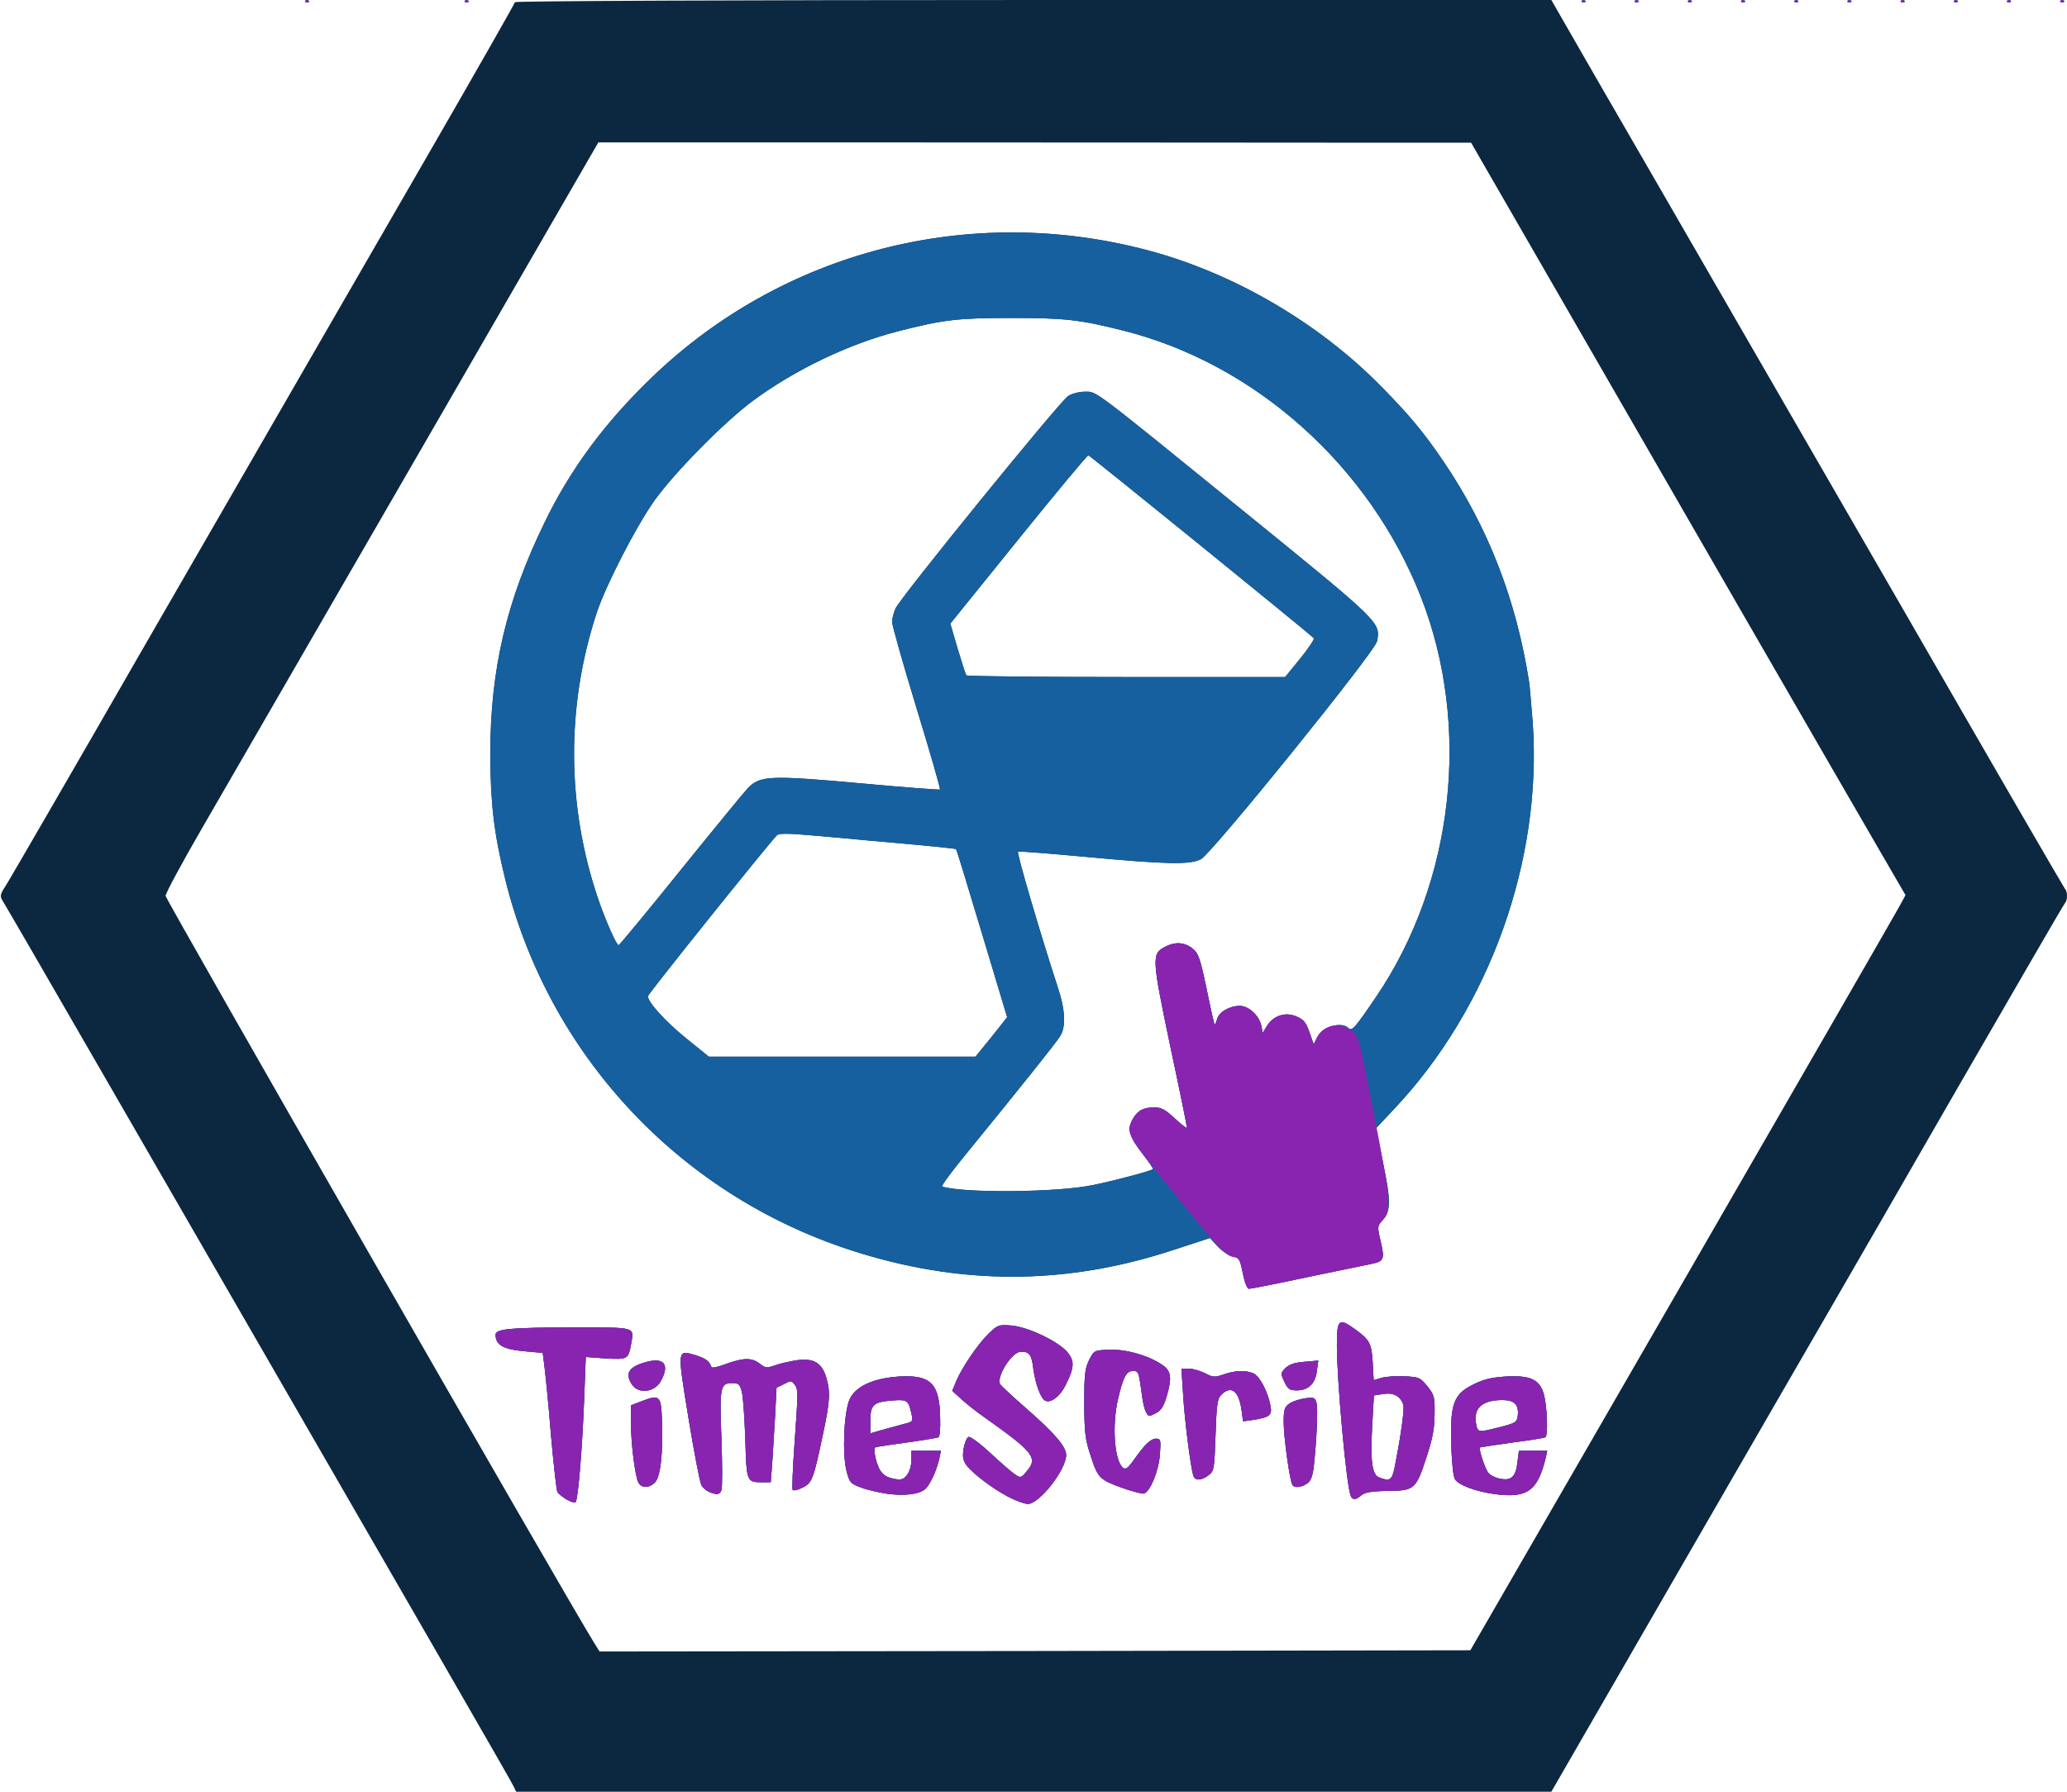 <!DOCTYPE svg PUBLIC "-//W3C//DTD SVG 20010904//EN" "http://www.w3.org/TR/2001/REC-SVG-20010904/DTD/svg10.dtd">
<svg version="1.0" xmlns="http://www.w3.org/2000/svg" width="855px" height="741px" viewBox="0 0 8550 7410" preserveAspectRatio="xMidYMid meet">
<g id="layer101" fill="#0c2840" stroke="none">
 <path d="M2124 7387 c-9 -20 -265 -464 -1676 -2907 -233 -404 -430 -744 -438 -756 -11 -18 -9 -26 13 -60 14 -21 277 -475 584 -1009 750 -1300 739 -1280 1157 -2004 201 -348 366 -638 366 -642 0 -5 946 -9 2143 -9 l2144 0 203 353 c112 193 292 505 400 692 108 187 493 853 855 1480 361 627 661 1144 666 1150 12 12 12 48 0 61 -5 5 -203 347 -441 759 -238 413 -471 818 -519 900 -48 83 -330 570 -626 1083 l-538 932 -2141 0 -2141 0 -11 -23z m4833 -2077 c481 -833 886 -1536 900 -1562 l25 -46 -130 -224 c-128 -220 -880 -1522 -1400 -2425 l-267 -463 -510 0 c-280 0 -1093 -1 -1805 -1 l-1295 0 -747 1293 c-411 711 -814 1408 -895 1548 -81 140 -148 264 -148 275 0 15 1660 2909 1772 3088 l23 37 1801 -2 1801 -3 875 -1515z"/>
 <path d="M2343 6201 c-17 -11 -34 -24 -37 -30 -4 -6 -16 -113 -27 -238 -10 -125 -23 -253 -27 -283 l-7 -55 -80 -7 c-84 -8 -115 -26 -115 -68 0 -24 59 -30 331 -30 251 0 242 -3 230 66 -12 66 -14 67 -106 62 l-82 -6 -7 182 c-8 203 -25 407 -35 418 -3 4 -21 -1 -38 -11z"/>
 <path d="M4170 6190 c-66 -35 -146 -96 -172 -130 -15 -21 -17 -35 -12 -69 4 -23 13 -45 20 -48 8 -3 47 26 91 67 43 40 89 80 102 88 22 15 25 15 47 -12 49 -56 30 -80 -169 -221 -38 -26 -84 -63 -103 -81 l-35 -32 16 -39 c24 -57 89 -153 134 -197 38 -37 42 -38 95 -34 68 6 193 65 231 110 31 37 29 65 -8 138 -23 45 -59 73 -83 63 -18 -7 -42 -71 -50 -135 -7 -56 -16 -68 -51 -68 -37 0 -103 104 -86 135 5 7 53 52 108 100 116 101 165 158 165 192 0 62 -111 203 -159 203 -14 -1 -51 -14 -81 -30z"/>
 <path d="M5587 6186 c-18 -46 -57 -476 -57 -623 0 -108 8 -114 76 -65 60 44 67 57 72 136 l4 74 34 -10 c19 -5 62 -8 95 -6 58 3 64 5 93 41 29 36 31 44 30 115 0 58 -8 101 -33 177 -44 135 -50 140 -162 141 -67 1 -94 6 -108 18 -22 20 -37 20 -44 2z m182 -118 c26 -131 41 -241 36 -257 -11 -37 -41 -53 -83 -46 l-39 6 -7 123 c-8 150 -1 204 28 216 45 18 54 12 65 -42z"/>
 <path d="M3672 6178 c-34 -5 -84 -16 -110 -26 -44 -16 -48 -21 -60 -67 -19 -72 -11 -248 13 -299 25 -53 98 -86 203 -93 134 -8 170 29 171 179 1 37 -2 69 -7 72 -4 2 -61 12 -127 21 -66 9 -125 18 -132 20 -8 3 -8 15 -1 47 14 55 32 76 76 84 29 6 39 3 54 -16 10 -13 18 -38 18 -61 l0 -39 61 0 61 0 -7 33 c-10 47 -39 110 -59 126 -25 21 -83 28 -154 19z m64 -288 c41 -10 42 -11 34 -44 -12 -55 -17 -59 -80 -54 -77 6 -90 18 -90 83 l0 53 48 -14 c26 -7 66 -18 88 -24z"/>
 <path d="M6190 6180 c-82 -10 -158 -38 -172 -63 -7 -12 -13 -75 -15 -142 -5 -168 10 -209 89 -248 43 -22 75 -30 135 -34 105 -6 143 12 160 77 13 53 17 167 5 174 -5 3 -67 13 -138 22 -71 10 -130 19 -132 20 -7 5 21 90 35 106 9 10 31 21 50 24 45 9 64 -10 70 -70 l6 -46 58 0 59 0 -6 28 c-33 136 -75 168 -204 152z m15 -278 c63 -16 70 -21 73 -45 6 -47 -13 -67 -63 -67 -85 0 -122 34 -109 100 7 35 8 35 99 12z"/>
 <path d="M2933 6170 c-12 -5 -27 -18 -32 -29 -6 -11 -30 -135 -53 -276 -47 -288 -48 -283 30 -260 41 13 56 24 65 49 2 5 29 -1 60 -13 72 -26 107 -27 140 -1 23 18 28 19 65 6 22 -8 64 -17 93 -21 66 -8 99 12 117 73 17 57 15 98 -13 229 -40 191 -46 206 -85 225 -19 10 -37 14 -41 10 -3 -4 0 -86 7 -182 16 -227 16 -233 1 -254 -13 -17 -16 -17 -44 -2 l-31 15 -6 118 c-4 65 -9 153 -12 196 l-6 77 -37 0 c-62 0 -63 -2 -68 -176 -3 -88 -9 -176 -14 -196 -8 -33 -14 -38 -38 -38 -52 0 -55 12 -47 228 4 109 4 206 0 215 -7 19 -18 20 -51 7z"/>
 <path d="M4649 6156 c-100 -36 -107 -42 -136 -131 -24 -71 -27 -95 -28 -220 0 -120 3 -146 20 -180 20 -40 21 -40 81 -43 68 -3 160 22 219 61 40 26 44 53 20 135 -12 39 -23 56 -45 67 -27 14 -30 14 -39 -4 -6 -10 -13 -38 -16 -62 -15 -109 -15 -109 -39 -109 -27 0 -40 25 -61 114 -26 109 -16 256 20 286 11 9 20 3 45 -32 46 -65 70 -88 92 -88 19 0 20 5 16 63 -4 68 -42 161 -68 164 -8 1 -44 -9 -81 -21z"/>
 <path d="M2641 6132 c-14 -26 -31 -162 -31 -247 l0 -73 44 -17 c75 -29 81 -23 84 80 5 136 -6 233 -29 256 -24 24 -55 24 -68 1z"/>
 <path d="M5346 6141 c-11 -17 -36 -198 -36 -258 0 -55 3 -64 25 -79 13 -9 42 -18 64 -21 37 -5 41 -3 47 21 6 25 0 154 -12 264 -5 38 -12 57 -27 67 -24 17 -53 20 -61 6z"/>
 <path d="M4936 6102 c-11 -34 -36 -229 -42 -334 l-7 -108 29 0 c17 0 47 9 68 19 34 18 41 18 78 5 47 -16 86 -18 121 -5 26 10 61 75 72 134 8 41 -2 48 -76 60 l-37 5 -6 -44 c-11 -82 -43 -107 -85 -65 -15 15 -19 39 -23 166 -5 141 -6 149 -29 166 -30 23 -56 24 -63 1z"/>
 <path d="M2614 5726 c-28 -43 -15 -69 42 -88 86 -29 117 -1 79 71 -25 49 -93 58 -121 17z"/>
 <path d="M5313 5715 c-16 -34 -16 -36 4 -57 16 -15 38 -23 79 -26 l57 -5 -6 44 c-7 52 -35 79 -83 79 -29 0 -37 -5 -51 -35z"/>
 <path d="M5141 5266 c-12 -59 -15 -64 -42 -70 -16 -3 -44 -22 -62 -41 l-32 -35 -150 49 c-448 148 -888 148 -1340 0 -709 -232 -1246 -809 -1425 -1532 -47 -192 -61 -311 -62 -517 0 -352 67 -636 225 -960 107 -221 250 -413 442 -598 544 -524 1316 -722 2052 -527 355 94 706 299 965 562 120 122 178 192 260 313 184 272 300 571 353 910 3 19 9 95 15 168 40 570 -178 1179 -572 1597 l-76 81 29 144 c33 157 32 200 -2 236 -21 22 -22 28 -11 75 21 89 19 95 -40 107 -29 6 -151 31 -271 56 -120 26 -224 46 -231 46 -7 0 -18 -27 -25 -64z m-620 -365 c89 -18 239 -58 248 -66 2 -2 -17 -30 -42 -62 -55 -70 -64 -100 -43 -142 20 -37 44 -51 91 -51 29 0 45 9 85 46 28 26 50 43 50 38 0 -5 -31 -159 -70 -341 -76 -364 -77 -379 -19 -408 40 -21 80 -18 112 8 24 19 31 39 58 167 16 79 31 146 33 147 2 2 6 -7 10 -21 7 -30 52 -56 94 -56 37 0 80 40 89 81 l6 31 19 -31 c27 -41 75 -57 121 -37 29 12 39 24 53 64 l18 51 14 -28 c21 -45 101 -68 130 -39 14 14 28 -2 116 -132 321 -475 392 -1118 184 -1650 -212 -542 -687 -967 -1233 -1103 -178 -45 -241 -52 -460 -52 -224 0 -283 7 -470 55 -203 52 -425 158 -600 287 -119 88 -323 295 -408 413 -78 111 -201 350 -239 465 -127 387 -124 800 6 1182 30 88 76 193 85 192 3 0 119 -140 256 -310 138 -171 263 -323 278 -339 51 -53 92 -54 462 -21 181 17 331 28 333 26 3 -2 -41 -154 -97 -337 -56 -183 -101 -343 -101 -356 0 -12 6 -37 14 -55 17 -42 679 -856 714 -879 15 -10 46 -18 69 -18 51 0 20 -23 673 507 552 448 551 448 536 525 -8 43 -681 875 -728 901 -45 24 -141 22 -474 -9 -152 -14 -279 -24 -283 -22 -7 3 92 339 165 563 31 93 34 164 8 202 -16 26 -155 200 -394 493 -56 68 -98 126 -93 127 84 28 477 25 624 -6z m-420 -612 l65 -82 -104 -346 c-57 -190 -105 -347 -107 -349 -3 -3 -91 -12 -375 -37 -36 -4 -130 -12 -210 -19 -107 -10 -148 -10 -156 -2 -34 34 -534 657 -534 666 0 25 73 105 158 174 l94 76 551 0 552 0 66 -81z m1277 -1565 c34 -42 59 -80 57 -84 -6 -10 -924 -754 -933 -757 -4 -1 -134 155 -289 347 l-282 349 30 103 c17 57 33 106 36 111 2 4 300 7 662 7 l657 0 62 -76z"/>
 <path d="M1263 3 c4 -3 10 -3 14 0 3 4 0 7 -7 7 -7 0 -10 -3 -7 -7z"/>
 <path d="M1923 3 c4 -3 10 -3 14 0 3 4 0 7 -7 7 -7 0 -10 -3 -7 -7z"/>
 <path d="M6543 3 c4 -3 10 -3 14 0 3 4 0 7 -7 7 -7 0 -10 -3 -7 -7z"/>
 <path d="M6763 3 c4 -3 10 -3 14 0 3 4 0 7 -7 7 -7 0 -10 -3 -7 -7z"/>
 <path d="M6983 3 c4 -3 10 -3 14 0 3 4 0 7 -7 7 -7 0 -10 -3 -7 -7z"/>
 <path d="M7203 3 c4 -3 10 -3 14 0 3 4 0 7 -7 7 -7 0 -10 -3 -7 -7z"/>
 <path d="M7423 3 c4 -3 10 -3 14 0 3 4 0 7 -7 7 -7 0 -10 -3 -7 -7z"/>
 <path d="M7643 3 c4 -3 10 -3 14 0 3 4 0 7 -7 7 -7 0 -10 -3 -7 -7z"/>
 <path d="M7863 3 c4 -3 10 -3 14 0 3 4 0 7 -7 7 -7 0 -10 -3 -7 -7z"/>
 <path d="M8083 3 c4 -3 10 -3 14 0 3 4 0 7 -7 7 -7 0 -10 -3 -7 -7z"/>
 <path d="M8303 3 c4 -3 10 -3 14 0 3 4 0 7 -7 7 -7 0 -10 -3 -7 -7z"/>
 <path d="M8523 3 c4 -3 10 -3 14 0 3 4 0 7 -7 7 -7 0 -10 -3 -7 -7z"/>
 </g>
<g id="layer102" fill="#16609f" stroke="none">
 <path d="M2343 6201 c-17 -11 -34 -24 -37 -30 -4 -6 -16 -113 -27 -238 -10 -125 -23 -253 -27 -283 l-7 -55 -80 -7 c-84 -8 -115 -26 -115 -68 0 -24 59 -30 331 -30 251 0 242 -3 230 66 -12 66 -14 67 -106 62 l-82 -6 -7 182 c-8 203 -25 407 -35 418 -3 4 -21 -1 -38 -11z"/>
 <path d="M4170 6190 c-66 -35 -146 -96 -172 -130 -15 -21 -17 -35 -12 -69 4 -23 13 -45 20 -48 8 -3 47 26 91 67 43 40 89 80 102 88 22 15 25 15 47 -12 49 -56 30 -80 -169 -221 -38 -26 -84 -63 -103 -81 l-35 -32 16 -39 c24 -57 89 -153 134 -197 38 -37 42 -38 95 -34 68 6 193 65 231 110 31 37 29 65 -8 138 -23 45 -59 73 -83 63 -18 -7 -42 -71 -50 -135 -7 -56 -16 -68 -51 -68 -37 0 -103 104 -86 135 5 7 53 52 108 100 116 101 165 158 165 192 0 62 -111 203 -159 203 -14 -1 -51 -14 -81 -30z"/>
 <path d="M5587 6186 c-18 -46 -57 -476 -57 -623 0 -108 8 -114 76 -65 60 44 67 57 72 136 l4 74 34 -10 c19 -5 62 -8 95 -6 58 3 64 5 93 41 29 36 31 44 30 115 0 58 -8 101 -33 177 -44 135 -50 140 -162 141 -67 1 -94 6 -108 18 -22 20 -37 20 -44 2z m182 -118 c26 -131 41 -241 36 -257 -11 -37 -41 -53 -83 -46 l-39 6 -7 123 c-8 150 -1 204 28 216 45 18 54 12 65 -42z"/>
 <path d="M3672 6178 c-34 -5 -84 -16 -110 -26 -44 -16 -48 -21 -60 -67 -19 -72 -11 -248 13 -299 25 -53 98 -86 203 -93 134 -8 170 29 171 179 1 37 -2 69 -7 72 -4 2 -61 12 -127 21 -66 9 -125 18 -132 20 -8 3 -8 15 -1 47 14 55 32 76 76 84 29 6 39 3 54 -16 10 -13 18 -38 18 -61 l0 -39 61 0 61 0 -7 33 c-10 47 -39 110 -59 126 -25 21 -83 28 -154 19z m64 -288 c41 -10 42 -11 34 -44 -12 -55 -17 -59 -80 -54 -77 6 -90 18 -90 83 l0 53 48 -14 c26 -7 66 -18 88 -24z"/>
 <path d="M6190 6180 c-82 -10 -158 -38 -172 -63 -7 -12 -13 -75 -15 -142 -5 -168 10 -209 89 -248 43 -22 75 -30 135 -34 105 -6 143 12 160 77 13 53 17 167 5 174 -5 3 -67 13 -138 22 -71 10 -130 19 -132 20 -7 5 21 90 35 106 9 10 31 21 50 24 45 9 64 -10 70 -70 l6 -46 58 0 59 0 -6 28 c-33 136 -75 168 -204 152z m15 -278 c63 -16 70 -21 73 -45 6 -47 -13 -67 -63 -67 -85 0 -122 34 -109 100 7 35 8 35 99 12z"/>
 <path d="M2933 6170 c-12 -5 -27 -18 -32 -29 -6 -11 -30 -135 -53 -276 -47 -288 -48 -283 30 -260 41 13 56 24 65 49 2 5 29 -1 60 -13 72 -26 107 -27 140 -1 23 18 28 19 65 6 22 -8 64 -17 93 -21 66 -8 99 12 117 73 17 57 15 98 -13 229 -40 191 -46 206 -85 225 -19 10 -37 14 -41 10 -3 -4 0 -86 7 -182 16 -227 16 -233 1 -254 -13 -17 -16 -17 -44 -2 l-31 15 -6 118 c-4 65 -9 153 -12 196 l-6 77 -37 0 c-62 0 -63 -2 -68 -176 -3 -88 -9 -176 -14 -196 -8 -33 -14 -38 -38 -38 -52 0 -55 12 -47 228 4 109 4 206 0 215 -7 19 -18 20 -51 7z"/>
 <path d="M4649 6156 c-100 -36 -107 -42 -136 -131 -24 -71 -27 -95 -28 -220 0 -120 3 -146 20 -180 20 -40 21 -40 81 -43 68 -3 160 22 219 61 40 26 44 53 20 135 -12 39 -23 56 -45 67 -27 14 -30 14 -39 -4 -6 -10 -13 -38 -16 -62 -15 -109 -15 -109 -39 -109 -27 0 -40 25 -61 114 -26 109 -16 256 20 286 11 9 20 3 45 -32 46 -65 70 -88 92 -88 19 0 20 5 16 63 -4 68 -42 161 -68 164 -8 1 -44 -9 -81 -21z"/>
 <path d="M2641 6132 c-14 -26 -31 -162 -31 -247 l0 -73 44 -17 c75 -29 81 -23 84 80 5 136 -6 233 -29 256 -24 24 -55 24 -68 1z"/>
 <path d="M5346 6141 c-11 -17 -36 -198 -36 -258 0 -55 3 -64 25 -79 13 -9 42 -18 64 -21 37 -5 41 -3 47 21 6 25 0 154 -12 264 -5 38 -12 57 -27 67 -24 17 -53 20 -61 6z"/>
 <path d="M4936 6102 c-11 -34 -36 -229 -42 -334 l-7 -108 29 0 c17 0 47 9 68 19 34 18 41 18 78 5 47 -16 86 -18 121 -5 26 10 61 75 72 134 8 41 -2 48 -76 60 l-37 5 -6 -44 c-11 -82 -43 -107 -85 -65 -15 15 -19 39 -23 166 -5 141 -6 149 -29 166 -30 23 -56 24 -63 1z"/>
 <path d="M2614 5726 c-28 -43 -15 -69 42 -88 86 -29 117 -1 79 71 -25 49 -93 58 -121 17z"/>
 <path d="M5313 5715 c-16 -34 -16 -36 4 -57 16 -15 38 -23 79 -26 l57 -5 -6 44 c-7 52 -35 79 -83 79 -29 0 -37 -5 -51 -35z"/>
 <path d="M5141 5266 c-12 -59 -15 -64 -42 -70 -16 -3 -44 -22 -62 -41 l-32 -35 -150 49 c-448 148 -888 148 -1340 0 -709 -232 -1246 -809 -1425 -1532 -47 -192 -61 -311 -62 -517 0 -352 67 -636 225 -960 107 -221 250 -413 442 -598 544 -524 1316 -722 2052 -527 355 94 706 299 965 562 120 122 178 192 260 313 184 272 300 571 353 910 3 19 9 95 15 168 40 570 -178 1179 -572 1597 l-76 81 29 144 c33 157 32 200 -2 236 -21 22 -22 28 -11 75 21 89 19 95 -40 107 -29 6 -151 31 -271 56 -120 26 -224 46 -231 46 -7 0 -18 -27 -25 -64z m-620 -365 c89 -18 239 -58 248 -66 2 -2 -17 -30 -42 -62 -55 -70 -64 -100 -43 -142 20 -37 44 -51 91 -51 29 0 45 9 85 46 28 26 50 43 50 38 0 -5 -31 -159 -70 -341 -76 -364 -77 -379 -19 -408 40 -21 80 -18 112 8 24 19 31 39 58 167 16 79 31 146 33 147 2 2 6 -7 10 -21 7 -30 52 -56 94 -56 37 0 80 40 89 81 l6 31 19 -31 c27 -41 75 -57 121 -37 29 12 39 24 53 64 l18 51 14 -28 c21 -45 101 -68 130 -39 14 14 28 -2 116 -132 321 -475 392 -1118 184 -1650 -212 -542 -687 -967 -1233 -1103 -178 -45 -241 -52 -460 -52 -224 0 -283 7 -470 55 -203 52 -425 158 -600 287 -119 88 -323 295 -408 413 -78 111 -201 350 -239 465 -127 387 -124 800 6 1182 30 88 76 193 85 192 3 0 119 -140 256 -310 138 -171 263 -323 278 -339 51 -53 92 -54 462 -21 181 17 331 28 333 26 3 -2 -41 -154 -97 -337 -56 -183 -101 -343 -101 -356 0 -12 6 -37 14 -55 17 -42 679 -856 714 -879 15 -10 46 -18 69 -18 51 0 20 -23 673 507 552 448 551 448 536 525 -8 43 -681 875 -728 901 -45 24 -141 22 -474 -9 -152 -14 -279 -24 -283 -22 -7 3 92 339 165 563 31 93 34 164 8 202 -16 26 -155 200 -394 493 -56 68 -98 126 -93 127 84 28 477 25 624 -6z m-420 -612 l65 -82 -104 -346 c-57 -190 -105 -347 -107 -349 -3 -3 -91 -12 -375 -37 -36 -4 -130 -12 -210 -19 -107 -10 -148 -10 -156 -2 -34 34 -534 657 -534 666 0 25 73 105 158 174 l94 76 551 0 552 0 66 -81z m1277 -1565 c34 -42 59 -80 57 -84 -6 -10 -924 -754 -933 -757 -4 -1 -134 155 -289 347 l-282 349 30 103 c17 57 33 106 36 111 2 4 300 7 662 7 l657 0 62 -76z"/>
 <path d="M1263 3 c4 -3 10 -3 14 0 3 4 0 7 -7 7 -7 0 -10 -3 -7 -7z"/>
 <path d="M1923 3 c4 -3 10 -3 14 0 3 4 0 7 -7 7 -7 0 -10 -3 -7 -7z"/>
 <path d="M6543 3 c4 -3 10 -3 14 0 3 4 0 7 -7 7 -7 0 -10 -3 -7 -7z"/>
 <path d="M6763 3 c4 -3 10 -3 14 0 3 4 0 7 -7 7 -7 0 -10 -3 -7 -7z"/>
 <path d="M6983 3 c4 -3 10 -3 14 0 3 4 0 7 -7 7 -7 0 -10 -3 -7 -7z"/>
 <path d="M7203 3 c4 -3 10 -3 14 0 3 4 0 7 -7 7 -7 0 -10 -3 -7 -7z"/>
 <path d="M7423 3 c4 -3 10 -3 14 0 3 4 0 7 -7 7 -7 0 -10 -3 -7 -7z"/>
 <path d="M7643 3 c4 -3 10 -3 14 0 3 4 0 7 -7 7 -7 0 -10 -3 -7 -7z"/>
 <path d="M7863 3 c4 -3 10 -3 14 0 3 4 0 7 -7 7 -7 0 -10 -3 -7 -7z"/>
 <path d="M8083 3 c4 -3 10 -3 14 0 3 4 0 7 -7 7 -7 0 -10 -3 -7 -7z"/>
 <path d="M8303 3 c4 -3 10 -3 14 0 3 4 0 7 -7 7 -7 0 -10 -3 -7 -7z"/>
 <path d="M8523 3 c4 -3 10 -3 14 0 3 4 0 7 -7 7 -7 0 -10 -3 -7 -7z"/>
 </g>
<g id="layer103" fill="#8924b0" stroke="none">
 <path d="M2343 6201 c-17 -11 -34 -24 -37 -30 -4 -6 -16 -113 -27 -238 -10 -125 -23 -253 -27 -283 l-7 -55 -80 -7 c-84 -8 -115 -26 -115 -68 0 -24 59 -30 331 -30 251 0 242 -3 230 66 -12 66 -14 67 -106 62 l-82 -6 -7 182 c-8 203 -25 407 -35 418 -3 4 -21 -1 -38 -11z"/>
 <path d="M4170 6190 c-66 -35 -146 -96 -172 -130 -15 -21 -17 -35 -12 -69 4 -23 13 -45 20 -48 8 -3 47 26 91 67 43 40 89 80 102 88 22 15 25 15 47 -12 49 -56 30 -80 -169 -221 -38 -26 -84 -63 -103 -81 l-35 -32 16 -39 c24 -57 89 -153 134 -197 38 -37 42 -38 95 -34 68 6 193 65 231 110 31 37 29 65 -8 138 -23 45 -59 73 -83 63 -18 -7 -42 -71 -50 -135 -7 -56 -16 -68 -51 -68 -37 0 -103 104 -86 135 5 7 53 52 108 100 116 101 165 158 165 192 0 62 -111 203 -159 203 -14 -1 -51 -14 -81 -30z"/>
 <path d="M5587 6186 c-18 -46 -57 -476 -57 -623 0 -108 8 -114 76 -65 60 44 67 57 72 136 l4 74 34 -10 c19 -5 62 -8 95 -6 58 3 64 5 93 41 29 36 31 44 30 115 0 58 -8 101 -33 177 -44 135 -50 140 -162 141 -67 1 -94 6 -108 18 -22 20 -37 20 -44 2z m182 -118 c26 -131 41 -241 36 -257 -11 -37 -41 -53 -83 -46 l-39 6 -7 123 c-8 150 -1 204 28 216 45 18 54 12 65 -42z"/>
 <path d="M3672 6178 c-34 -5 -84 -16 -110 -26 -44 -16 -48 -21 -60 -67 -19 -72 -11 -248 13 -299 25 -53 98 -86 203 -93 134 -8 170 29 171 179 1 37 -2 69 -7 72 -4 2 -61 12 -127 21 -66 9 -125 18 -132 20 -8 3 -8 15 -1 47 14 55 32 76 76 84 29 6 39 3 54 -16 10 -13 18 -38 18 -61 l0 -39 61 0 61 0 -7 33 c-10 47 -39 110 -59 126 -25 21 -83 28 -154 19z m64 -288 c41 -10 42 -11 34 -44 -12 -55 -17 -59 -80 -54 -77 6 -90 18 -90 83 l0 53 48 -14 c26 -7 66 -18 88 -24z"/>
 <path d="M6190 6180 c-82 -10 -158 -38 -172 -63 -7 -12 -13 -75 -15 -142 -5 -168 10 -209 89 -248 43 -22 75 -30 135 -34 105 -6 143 12 160 77 13 53 17 167 5 174 -5 3 -67 13 -138 22 -71 10 -130 19 -132 20 -7 5 21 90 35 106 9 10 31 21 50 24 45 9 64 -10 70 -70 l6 -46 58 0 59 0 -6 28 c-33 136 -75 168 -204 152z m15 -278 c63 -16 70 -21 73 -45 6 -47 -13 -67 -63 -67 -85 0 -122 34 -109 100 7 35 8 35 99 12z"/>
 <path d="M2933 6170 c-12 -5 -27 -18 -32 -29 -6 -11 -30 -135 -53 -276 -47 -288 -48 -283 30 -260 41 13 56 24 65 49 2 5 29 -1 60 -13 72 -26 107 -27 140 -1 23 18 28 19 65 6 22 -8 64 -17 93 -21 66 -8 99 12 117 73 17 57 15 98 -13 229 -40 191 -46 206 -85 225 -19 10 -37 14 -41 10 -3 -4 0 -86 7 -182 16 -227 16 -233 1 -254 -13 -17 -16 -17 -44 -2 l-31 15 -6 118 c-4 65 -9 153 -12 196 l-6 77 -37 0 c-62 0 -63 -2 -68 -176 -3 -88 -9 -176 -14 -196 -8 -33 -14 -38 -38 -38 -52 0 -55 12 -47 228 4 109 4 206 0 215 -7 19 -18 20 -51 7z"/>
 <path d="M4649 6156 c-100 -36 -107 -42 -136 -131 -24 -71 -27 -95 -28 -220 0 -120 3 -146 20 -180 20 -40 21 -40 81 -43 68 -3 160 22 219 61 40 26 44 53 20 135 -12 39 -23 56 -45 67 -27 14 -30 14 -39 -4 -6 -10 -13 -38 -16 -62 -15 -109 -15 -109 -39 -109 -27 0 -40 25 -61 114 -26 109 -16 256 20 286 11 9 20 3 45 -32 46 -65 70 -88 92 -88 19 0 20 5 16 63 -4 68 -42 161 -68 164 -8 1 -44 -9 -81 -21z"/>
 <path d="M2641 6132 c-14 -26 -31 -162 -31 -247 l0 -73 44 -17 c75 -29 81 -23 84 80 5 136 -6 233 -29 256 -24 24 -55 24 -68 1z"/>
 <path d="M5346 6141 c-11 -17 -36 -198 -36 -258 0 -55 3 -64 25 -79 13 -9 42 -18 64 -21 37 -5 41 -3 47 21 6 25 0 154 -12 264 -5 38 -12 57 -27 67 -24 17 -53 20 -61 6z"/>
 <path d="M4936 6102 c-11 -34 -36 -229 -42 -334 l-7 -108 29 0 c17 0 47 9 68 19 34 18 41 18 78 5 47 -16 86 -18 121 -5 26 10 61 75 72 134 8 41 -2 48 -76 60 l-37 5 -6 -44 c-11 -82 -43 -107 -85 -65 -15 15 -19 39 -23 166 -5 141 -6 149 -29 166 -30 23 -56 24 -63 1z"/>
 <path d="M2614 5726 c-28 -43 -15 -69 42 -88 86 -29 117 -1 79 71 -25 49 -93 58 -121 17z"/>
 <path d="M5313 5715 c-16 -34 -16 -36 4 -57 16 -15 38 -23 79 -26 l57 -5 -6 44 c-7 52 -35 79 -83 79 -29 0 -37 -5 -51 -35z"/>
 <path d="M5141 5265 c-10 -48 -17 -65 -30 -65 -34 -1 -63 -30 -193 -189 -265 -326 -263 -323 -234 -380 20 -37 44 -51 91 -51 29 0 45 9 85 46 28 26 50 43 50 38 0 -5 -31 -159 -70 -341 -76 -364 -77 -379 -19 -408 40 -21 80 -18 112 8 24 19 31 39 58 167 16 79 31 146 33 147 2 2 6 -7 10 -21 7 -30 52 -56 94 -56 37 0 80 40 89 81 l6 31 19 -31 c27 -41 75 -57 121 -37 29 12 39 24 53 64 l18 51 14 -28 c25 -53 97 -67 145 -28 26 21 31 38 89 337 70 361 74 406 39 444 -23 25 -24 29 -13 77 21 89 19 95 -40 107 -29 6 -151 31 -271 56 -120 26 -224 46 -231 46 -7 0 -18 -27 -25 -65z"/>
 <path d="M1263 3 c4 -3 10 -3 14 0 3 4 0 7 -7 7 -7 0 -10 -3 -7 -7z"/>
 <path d="M1923 3 c4 -3 10 -3 14 0 3 4 0 7 -7 7 -7 0 -10 -3 -7 -7z"/>
 <path d="M6543 3 c4 -3 10 -3 14 0 3 4 0 7 -7 7 -7 0 -10 -3 -7 -7z"/>
 <path d="M6763 3 c4 -3 10 -3 14 0 3 4 0 7 -7 7 -7 0 -10 -3 -7 -7z"/>
 <path d="M6983 3 c4 -3 10 -3 14 0 3 4 0 7 -7 7 -7 0 -10 -3 -7 -7z"/>
 <path d="M7203 3 c4 -3 10 -3 14 0 3 4 0 7 -7 7 -7 0 -10 -3 -7 -7z"/>
 <path d="M7423 3 c4 -3 10 -3 14 0 3 4 0 7 -7 7 -7 0 -10 -3 -7 -7z"/>
 <path d="M7643 3 c4 -3 10 -3 14 0 3 4 0 7 -7 7 -7 0 -10 -3 -7 -7z"/>
 <path d="M7863 3 c4 -3 10 -3 14 0 3 4 0 7 -7 7 -7 0 -10 -3 -7 -7z"/>
 <path d="M8083 3 c4 -3 10 -3 14 0 3 4 0 7 -7 7 -7 0 -10 -3 -7 -7z"/>
 <path d="M8303 3 c4 -3 10 -3 14 0 3 4 0 7 -7 7 -7 0 -10 -3 -7 -7z"/>
 <path d="M8523 3 c4 -3 10 -3 14 0 3 4 0 7 -7 7 -7 0 -10 -3 -7 -7z"/>
 </g>

</svg>